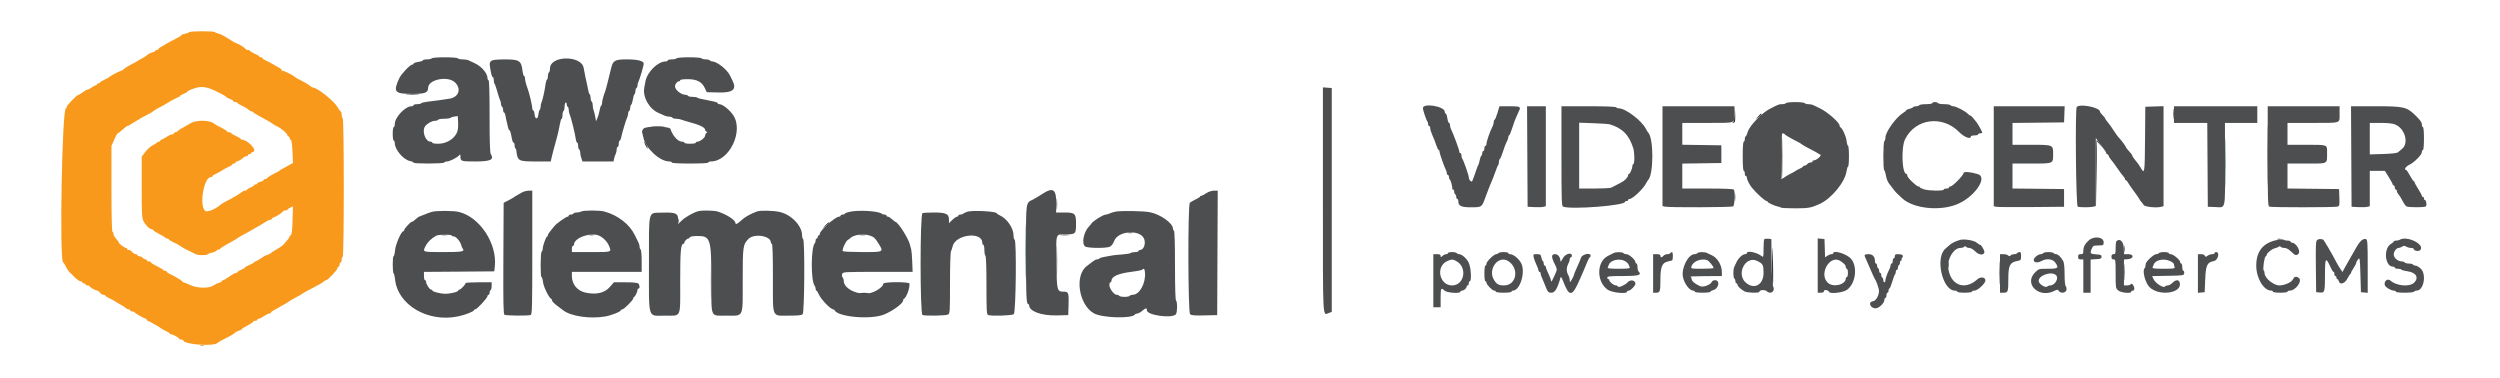 <svg id="svg" version="1.1" width="400" height="60.524" xmlns="http://www.w3.org/2000/svg" xmlns:xlink="http://www.w3.org/1999/xlink" style="display: block;"><g id="svgg"><path id="path0" d="" stroke="none" fill="#000000" fill-rule="evenodd"></path><path id="path1" d="M65.125 15.123 C 65.606 15.157,66.394 15.157,66.875 15.123 C 67.356 15.089,66.962 15.062,66.000 15.062 C 65.037 15.062,64.644 15.089,65.125 15.123 M277.533 18.194 C 277.511 19.034,277.429 19.501,277.292 19.556 C 277.128 19.622,277.130 19.643,277.297 19.654 C 277.619 19.673,277.689 19.332,277.624 18.067 L 277.565 16.917 277.533 18.194 M347.724 18.250 C 347.724 18.983,347.754 19.263,347.789 18.871 C 347.824 18.479,347.824 17.879,347.788 17.537 C 347.752 17.196,347.723 17.517,347.724 18.250 M362.744 24.750 C 362.744 29.058,362.765 30.845,362.791 28.720 C 362.818 26.595,362.818 23.070,362.792 20.886 C 362.765 18.703,362.744 20.442,362.744 24.750 M281.321 18.612 L 280.917 19.057 281.370 18.737 C 281.619 18.561,281.825 18.360,281.828 18.292 C 281.837 18.086,281.745 18.144,281.321 18.612 M104.381 20.290 C 104.912 20.323,105.737 20.323,106.214 20.289 C 106.692 20.256,106.258 20.229,105.250 20.229 C 104.242 20.229,103.851 20.257,104.381 20.290 M285.000 25.000 C 285.000 27.047,285.043 28.679,285.096 28.626 C 285.209 28.513,285.191 21.468,285.077 21.355 C 285.035 21.313,285.000 22.953,285.000 25.000 M335.372 27.532 L 335.412 32.750 335.458 27.667 L 335.505 22.584 335.933 23.084 L 336.361 23.583 336.006 23.047 C 335.811 22.752,335.580 22.466,335.492 22.412 C 335.392 22.350,335.348 24.255,335.372 27.532 M103.283 23.248 C 103.435 23.568,103.589 23.800,103.625 23.763 C 103.702 23.687,103.196 22.667,103.082 22.667 C 103.040 22.667,103.130 22.928,103.283 23.248 M169.058 32.667 C 169.058 33.446,169.087 33.765,169.122 33.375 C 169.157 32.985,169.157 32.348,169.122 31.958 C 169.087 31.569,169.058 31.887,169.058 32.667 M132.071 36.043 L 131.583 36.582 132.083 36.166 C 132.358 35.937,132.615 35.731,132.653 35.708 C 132.691 35.685,132.686 35.630,132.641 35.585 C 132.596 35.540,132.340 35.746,132.071 36.043 M180.458 37.284 C 180.665 37.324,181.002 37.324,181.208 37.284 C 181.415 37.245,181.246 37.212,180.833 37.212 C 180.421 37.212,180.252 37.245,180.458 37.284 M70.711 37.620 C 70.964 37.658,71.339 37.657,71.544 37.617 C 71.749 37.578,71.542 37.546,71.083 37.548 C 70.625 37.549,70.457 37.581,70.711 37.620 M94.211 37.620 C 94.464 37.658,94.839 37.657,95.044 37.617 C 95.249 37.578,95.042 37.546,94.583 37.548 C 94.125 37.549,93.957 37.581,94.211 37.620 M137.542 37.619 C 137.794 37.658,138.206 37.658,138.458 37.619 C 138.710 37.581,138.504 37.550,138.000 37.550 C 137.496 37.550,137.290 37.581,137.542 37.619 M169.708 37.621 C 170.052 37.657,170.615 37.657,170.958 37.621 C 171.302 37.585,171.021 37.556,170.333 37.556 C 169.646 37.556,169.365 37.585,169.708 37.621 M169.072 41.750 C 169.072 43.950,169.096 44.827,169.125 43.699 C 169.153 42.571,169.153 40.771,169.124 39.699 C 169.095 38.627,169.072 39.550,169.072 41.750 M364.375 38.282 C 364.535 38.323,364.798 38.323,364.958 38.282 C 365.119 38.240,364.988 38.205,364.667 38.205 C 364.346 38.205,364.215 38.240,364.375 38.282 M283.534 42.032 C 283.515 44.020,283.556 45.682,283.625 45.725 C 283.694 45.767,283.731 44.703,283.707 43.359 C 283.627 38.851,283.567 38.390,283.534 42.032 M339.883 39.833 C 339.883 40.337,339.915 40.544,339.953 40.292 C 339.991 40.040,339.991 39.627,339.953 39.375 C 339.915 39.123,339.883 39.329,339.883 39.833 M113.740 45.000 C 113.740 47.612,113.763 48.681,113.791 47.375 C 113.819 46.069,113.819 43.931,113.791 42.625 C 113.763 41.319,113.740 42.387,113.740 45.000 M319.903 43.667 C 319.903 45.362,319.927 46.056,319.958 45.208 C 319.988 44.360,319.988 42.973,319.958 42.125 C 319.927 41.277,319.903 41.971,319.903 43.667 M339.898 43.583 C 339.898 44.775,339.925 45.241,339.957 44.618 C 339.989 43.996,339.989 43.021,339.957 42.451 C 339.924 41.882,339.898 42.392,339.898 43.583 M311.714 42.417 C 311.716 42.875,311.748 43.043,311.786 42.789 C 311.825 42.536,311.824 42.161,311.784 41.956 C 311.744 41.751,311.713 41.958,311.714 42.417 M137.387 46.942 C 137.434 46.989,137.822 47.028,138.250 47.028 C 138.678 47.028,139.066 46.989,139.113 46.942 C 139.160 46.896,138.772 46.857,138.250 46.857 C 137.728 46.857,137.340 46.896,137.387 46.942 " stroke="none" fill="#242424" fill-rule="evenodd"></path><path id="path2" d="" stroke="none" fill="#003333" fill-rule="evenodd"></path><path id="path3" d="M356.076 26.083 C 356.076 29.658,356.098 31.097,356.125 29.281 C 356.152 27.464,356.152 24.539,356.125 22.781 C 356.098 21.022,356.076 22.508,356.076 26.083 M277.552 31.583 C 277.553 32.133,277.584 32.338,277.621 32.039 C 277.658 31.739,277.657 31.289,277.619 31.039 C 277.581 30.788,277.551 31.033,277.552 31.583 M164.076 40.167 C 164.076 44.063,164.098 45.656,164.125 43.708 C 164.151 41.760,164.151 38.573,164.125 36.625 C 164.098 34.677,164.076 36.271,164.076 40.167 M108.539 35.333 C 108.539 35.654,108.573 35.785,108.615 35.625 C 108.657 35.465,108.657 35.202,108.615 35.042 C 108.573 34.881,108.539 35.012,108.539 35.333 " stroke="none" fill="#174646" fill-rule="evenodd"></path><path id="path4" d="M69.083 9.333 C 69.027 9.425,68.685 9.500,68.323 9.500 C 67.962 9.500,67.667 9.566,67.667 9.648 C 67.667 9.729,67.329 9.846,66.917 9.908 C 66.504 9.970,66.167 10.091,66.167 10.177 C 66.167 10.263,66.073 10.333,65.958 10.334 C 65.629 10.334,64.198 11.834,63.892 12.500 C 62.861 14.742,63.102 15.025,66.042 15.025 C 68.015 15.025,68.489 14.832,68.506 14.023 C 68.532 12.703,71.680 12.090,72.802 13.186 C 73.834 14.196,73.430 15.498,72.000 15.775 C 71.520 15.868,69.243 16.184,68.372 16.279 C 67.889 16.332,67.453 16.441,67.404 16.521 C 67.354 16.601,67.056 16.667,66.740 16.667 C 66.425 16.667,66.167 16.742,66.167 16.833 C 66.167 16.925,66.021 17.000,65.844 17.000 C 64.837 17.000,63.167 18.773,63.167 19.840 C 63.167 20.111,63.092 20.333,63.000 20.333 C 62.906 20.333,62.833 20.806,62.833 21.417 C 62.833 22.028,62.906 22.500,63.000 22.500 C 63.092 22.500,63.167 22.683,63.167 22.906 C 63.167 23.936,64.559 25.569,65.604 25.765 C 65.913 25.823,66.167 25.937,66.167 26.019 C 66.167 26.226,70.955 26.208,71.083 26.000 C 71.140 25.908,71.335 25.833,71.516 25.833 C 71.909 25.833,73.022 25.288,73.399 24.910 C 73.645 24.665,73.667 24.670,73.667 24.974 C 73.667 25.811,73.728 25.833,76.073 25.833 C 78.501 25.833,79.091 25.552,78.534 24.659 C 78.388 24.425,78.333 22.776,78.333 18.586 C 78.333 14.862,78.275 12.833,78.167 12.833 C 78.075 12.833,78.000 12.682,78.000 12.498 C 78.000 11.748,77.045 10.618,76.011 10.143 C 75.592 9.951,75.120 9.728,74.961 9.647 C 74.801 9.566,74.375 9.500,74.012 9.500 C 73.650 9.500,73.307 9.425,73.250 9.333 C 73.191 9.237,72.307 9.167,71.167 9.167 C 70.026 9.167,69.143 9.237,69.083 9.333 M108.250 9.333 C 108.193 9.425,107.851 9.500,107.490 9.500 C 107.129 9.500,106.833 9.575,106.833 9.667 C 106.833 9.758,106.676 9.833,106.484 9.833 C 105.256 9.833,103.552 11.518,103.277 13.004 C 103.235 13.231,103.148 13.692,103.084 14.028 C 102.798 15.532,103.899 17.468,105.391 18.082 C 105.772 18.239,106.214 18.435,106.373 18.517 C 106.532 18.599,106.846 18.667,107.071 18.667 C 107.296 18.667,107.527 18.742,107.583 18.833 C 107.640 18.925,107.903 19.000,108.169 19.000 C 108.434 19.000,108.823 19.067,109.034 19.149 C 109.244 19.231,109.754 19.389,110.167 19.500 C 112.020 19.997,112.833 20.396,112.833 20.808 C 112.833 20.898,112.927 21.016,113.042 21.069 C 113.208 21.147,113.208 21.186,113.042 21.264 C 112.927 21.317,112.833 21.500,112.833 21.669 C 112.833 22.009,112.019 22.667,111.599 22.667 C 111.453 22.667,111.333 22.742,111.333 22.833 C 111.333 22.925,110.921 23.000,110.417 23.000 C 109.912 23.000,109.500 22.925,109.500 22.833 C 109.500 22.742,109.326 22.667,109.113 22.667 C 108.474 22.667,107.619 21.723,107.274 20.635 C 107.126 20.168,103.387 20.122,102.958 20.582 C 102.762 20.794,102.688 21.037,102.755 21.249 C 102.813 21.433,102.897 21.771,102.942 22.000 C 103.276 23.696,105.547 25.818,107.042 25.830 C 107.294 25.832,107.500 25.908,107.500 26.000 C 107.500 26.105,108.583 26.167,110.417 26.167 C 112.250 26.167,113.333 26.105,113.333 26.000 C 113.333 25.908,113.515 25.833,113.736 25.833 C 116.691 25.833,119.031 20.978,117.308 18.422 C 116.728 17.562,115.630 16.682,115.125 16.672 C 114.965 16.669,114.833 16.600,114.833 16.519 C 114.833 16.438,114.627 16.330,114.375 16.280 C 114.123 16.229,113.542 16.106,113.083 16.006 C 112.625 15.905,112.121 15.802,111.963 15.777 C 111.805 15.752,111.623 15.679,111.560 15.615 C 111.496 15.552,111.161 15.500,110.815 15.500 C 110.469 15.500,110.140 15.425,110.083 15.333 C 110.027 15.242,109.834 15.167,109.655 15.167 C 108.987 15.167,108.000 14.364,108.000 13.821 C 108.000 13.452,108.361 13.000,108.655 13.000 C 108.753 13.000,108.833 12.925,108.833 12.833 C 108.833 12.738,109.328 12.667,109.984 12.667 C 111.471 12.667,112.282 13.073,112.750 14.052 L 113.083 14.750 114.976 14.797 C 117.281 14.855,117.914 14.304,117.186 12.873 C 117.105 12.714,116.941 12.375,116.822 12.120 C 116.359 11.132,114.725 9.833,113.943 9.833 C 113.802 9.833,113.640 9.758,113.583 9.667 C 113.527 9.575,113.227 9.500,112.917 9.500 C 112.607 9.500,112.307 9.425,112.250 9.333 C 112.191 9.238,111.335 9.167,110.250 9.167 C 109.165 9.167,108.309 9.238,108.250 9.333 M78.607 9.745 C 78.365 9.929,78.317 10.120,78.389 10.615 C 78.562 11.805,78.704 12.333,78.852 12.333 C 78.934 12.333,79.000 12.543,79.000 12.800 C 79.000 13.057,79.062 13.338,79.138 13.425 C 79.215 13.512,79.409 14.071,79.571 14.667 C 79.732 15.262,79.933 15.880,80.016 16.039 C 80.099 16.199,80.167 16.475,80.167 16.655 C 80.167 16.834,80.242 17.027,80.333 17.083 C 80.425 17.140,80.500 17.369,80.500 17.593 C 80.500 17.817,80.567 18.000,80.648 18.000 C 80.730 18.000,80.834 18.244,80.880 18.542 C 80.925 18.840,81.016 19.271,81.082 19.500 C 81.147 19.729,81.239 20.123,81.286 20.375 C 81.333 20.627,81.429 20.833,81.500 20.833 C 81.571 20.833,81.675 21.058,81.731 21.333 C 81.787 21.608,81.879 22.058,81.936 22.333 C 81.992 22.608,82.104 22.833,82.186 22.833 C 82.267 22.833,82.333 23.008,82.333 23.222 C 82.333 23.436,82.390 23.667,82.458 23.736 C 82.527 23.805,82.589 23.911,82.596 23.972 C 82.807 25.786,82.886 25.833,85.719 25.833 L 88.129 25.833 88.217 25.375 C 88.266 25.123,88.392 24.617,88.497 24.250 C 88.603 23.883,88.754 23.321,88.833 23.000 C 88.913 22.679,89.065 22.117,89.171 21.750 C 89.277 21.383,89.445 20.615,89.543 20.042 C 89.641 19.469,89.784 19.000,89.861 19.000 C 89.937 19.000,90.000 18.742,90.000 18.427 C 90.000 18.111,90.075 17.807,90.167 17.750 C 90.258 17.693,90.333 17.393,90.333 17.083 C 90.333 16.773,90.408 16.473,90.500 16.417 C 90.592 16.360,90.667 16.464,90.667 16.647 C 90.667 16.830,90.742 17.027,90.833 17.083 C 90.925 17.140,91.000 17.370,91.000 17.595 C 91.000 17.820,91.066 18.135,91.148 18.294 C 91.337 18.664,92.014 21.390,92.120 22.208 C 92.165 22.552,92.269 22.833,92.351 22.833 C 92.433 22.833,92.500 23.054,92.500 23.323 C 92.500 23.593,92.575 23.860,92.667 23.917 C 92.758 23.973,92.833 24.192,92.833 24.402 C 92.833 24.612,92.916 25.020,93.016 25.308 L 93.199 25.833 95.680 25.833 L 98.160 25.833 98.257 25.375 C 98.310 25.123,98.424 24.786,98.510 24.627 C 98.596 24.468,98.667 24.149,98.667 23.919 C 98.667 23.689,98.742 23.500,98.833 23.500 C 98.925 23.500,99.000 23.275,99.000 23.000 C 99.000 22.725,99.066 22.500,99.148 22.500 C 99.229 22.500,99.332 22.294,99.378 22.042 C 99.494 21.394,100.168 19.140,100.349 18.794 C 100.432 18.635,100.500 18.358,100.500 18.179 C 100.500 18.000,100.575 17.807,100.667 17.750 C 100.758 17.693,100.833 17.468,100.833 17.250 C 100.833 17.032,100.904 16.809,100.990 16.756 C 101.077 16.703,101.198 16.322,101.260 15.911 C 101.321 15.499,101.438 15.122,101.519 15.071 C 101.600 15.021,101.667 14.802,101.667 14.583 C 101.667 14.365,101.742 14.140,101.833 14.083 C 101.925 14.027,102.000 13.834,102.000 13.655 C 102.000 13.475,102.073 13.199,102.162 13.039 C 102.343 12.716,103.000 10.485,103.000 10.195 C 103.000 9.752,102.018 9.500,100.298 9.500 C 98.418 9.500,98.094 9.671,97.806 10.813 C 97.746 11.053,97.531 11.925,97.330 12.750 C 97.129 13.575,96.908 14.400,96.839 14.583 C 96.532 15.396,96.333 16.134,96.333 16.460 C 96.333 16.655,96.268 16.854,96.189 16.903 C 96.109 16.952,95.997 17.284,95.940 17.640 C 95.883 17.996,95.730 18.540,95.600 18.850 L 95.363 19.413 95.254 18.748 C 95.194 18.382,95.075 17.911,94.989 17.700 C 94.904 17.490,94.833 17.101,94.833 16.835 C 94.833 16.570,94.758 16.307,94.667 16.250 C 94.575 16.193,94.500 15.931,94.500 15.667 C 94.500 15.402,94.433 15.145,94.352 15.095 C 94.270 15.044,94.166 14.759,94.120 14.460 C 94.075 14.161,93.988 13.729,93.928 13.500 C 93.799 13.012,93.519 11.647,93.389 10.880 C 93.037 8.802,88.001 8.866,88.000 10.948 C 88.000 11.241,87.925 11.527,87.833 11.583 C 87.742 11.640,87.667 11.902,87.667 12.167 C 87.667 12.431,87.600 12.688,87.518 12.739 C 87.436 12.790,87.333 13.113,87.289 13.457 C 87.161 14.457,86.809 16.058,86.648 16.373 C 86.567 16.532,86.500 16.836,86.500 17.048 C 86.500 17.260,86.430 17.505,86.345 17.592 C 86.260 17.679,86.166 18.012,86.137 18.333 C 86.061 19.158,85.601 19.127,85.532 18.292 C 85.503 17.948,85.409 17.667,85.323 17.667 C 85.237 17.667,85.167 17.510,85.167 17.319 C 85.167 16.965,84.721 15.023,84.501 14.417 C 84.177 13.525,84.000 12.860,84.000 12.530 C 84.000 12.330,83.934 12.167,83.853 12.167 C 83.771 12.167,83.652 11.744,83.588 11.228 C 83.398 9.708,83.055 9.499,80.767 9.505 C 79.440 9.509,78.829 9.577,78.607 9.745 M211.667 31.996 C 211.667 51.821,211.592 50.433,212.645 50.063 L 213.083 49.909 213.083 31.996 L 213.083 14.083 212.375 14.032 L 211.667 13.981 211.667 31.996 M285.750 16.500 C 285.693 16.592,285.425 16.667,285.155 16.667 C 284.635 16.667,284.611 16.676,283.167 17.416 C 281.890 18.071,279.937 20.108,279.647 21.088 C 279.526 21.498,279.369 21.833,279.297 21.833 C 279.225 21.833,279.167 22.021,279.167 22.250 C 279.167 22.479,279.092 22.667,279.000 22.667 C 278.897 22.667,278.833 23.556,278.833 25.000 C 278.833 26.444,278.897 27.333,279.000 27.333 C 279.092 27.333,279.167 27.521,279.167 27.750 C 279.167 27.979,279.242 28.167,279.333 28.167 C 279.425 28.167,279.500 28.283,279.500 28.425 C 279.500 28.733,279.905 29.546,280.300 30.029 C 281.036 30.931,282.406 32.167,282.669 32.167 C 282.759 32.167,282.833 32.224,282.833 32.294 C 282.833 32.440,284.018 32.979,284.501 33.053 C 284.679 33.080,284.877 33.154,284.940 33.218 C 285.004 33.281,286.037 33.332,287.236 33.331 C 289.387 33.328,289.759 33.261,291.167 32.622 C 293.036 31.774,295.209 29.123,295.444 27.403 C 295.500 26.998,295.610 26.667,295.689 26.667 C 295.769 26.667,295.833 25.917,295.833 25.000 C 295.833 24.083,295.769 23.333,295.690 23.333 C 295.611 23.333,295.504 22.971,295.451 22.529 C 295.363 21.789,294.773 20.493,294.464 20.361 C 294.392 20.331,294.333 20.210,294.333 20.094 C 294.333 19.599,292.339 17.859,291.140 17.306 C 290.742 17.123,290.286 16.904,290.127 16.820 C 289.968 16.736,289.616 16.667,289.345 16.667 C 289.075 16.667,288.807 16.592,288.750 16.500 C 288.693 16.408,288.018 16.333,287.250 16.333 C 286.482 16.333,285.807 16.408,285.750 16.500 M309.167 16.500 C 309.167 16.592,308.726 16.667,308.177 16.667 C 307.632 16.667,307.140 16.742,307.083 16.833 C 307.027 16.925,306.802 17.000,306.583 17.000 C 306.365 17.000,306.144 17.069,306.091 17.154 C 306.039 17.238,305.772 17.357,305.498 17.417 C 305.224 17.477,305.000 17.579,305.000 17.644 C 305.000 17.709,304.794 17.885,304.542 18.035 C 303.383 18.727,301.667 21.107,301.667 22.020 C 301.667 22.273,301.592 22.527,301.500 22.583 C 301.294 22.711,301.273 27.110,301.478 27.236 C 301.558 27.286,301.672 27.631,301.731 28.004 C 301.836 28.659,302.071 29.202,302.417 29.591 C 302.508 29.694,302.733 29.988,302.917 30.244 C 303.231 30.684,303.496 30.958,304.377 31.754 C 306.150 33.357,310.251 33.812,313.050 32.717 C 315.852 31.620,318.129 28.382,316.464 27.862 C 315.263 27.487,314.167 27.412,314.167 27.705 C 314.167 28.034,312.406 29.833,312.083 29.833 C 311.946 29.833,311.833 29.908,311.833 30.000 C 311.833 30.092,311.646 30.167,311.417 30.167 C 311.188 30.167,311.000 30.242,311.000 30.333 C 311.000 30.572,308.628 30.542,307.831 30.293 C 307.465 30.179,307.167 30.029,307.167 29.959 C 307.167 29.890,307.069 29.833,306.949 29.833 C 306.625 29.833,305.167 28.419,305.167 28.105 C 305.167 27.956,305.110 27.833,305.041 27.833 C 304.307 27.833,304.148 23.590,304.832 22.238 C 306.491 18.956,310.776 18.399,313.451 21.118 C 314.279 21.960,315.333 22.360,315.333 21.833 C 315.333 21.742,315.596 21.667,315.917 21.667 C 316.237 21.667,316.500 21.592,316.500 21.500 C 316.500 21.408,316.650 21.333,316.833 21.333 C 317.017 21.333,317.167 21.287,317.167 21.231 C 317.167 21.086,316.450 19.786,316.250 19.569 C 316.158 19.470,315.934 19.188,315.752 18.944 C 315.570 18.700,315.354 18.500,315.272 18.500 C 315.190 18.500,315.001 18.368,314.853 18.206 C 314.477 17.797,312.942 17.000,312.529 17.000 C 312.341 17.000,312.140 16.925,312.083 16.833 C 312.027 16.742,311.577 16.667,311.083 16.667 C 310.590 16.667,310.140 16.592,310.083 16.500 C 310.027 16.408,309.797 16.333,309.573 16.333 C 309.350 16.333,309.167 16.408,309.167 16.500 M227.667 17.298 C 227.667 17.634,228.219 19.275,228.389 19.445 C 228.450 19.506,228.500 19.693,228.500 19.861 C 228.500 20.029,228.575 20.167,228.667 20.167 C 228.758 20.167,228.833 20.314,228.833 20.494 C 228.833 20.675,228.956 21.106,229.106 21.453 C 229.483 22.322,229.611 22.652,229.856 23.375 C 229.972 23.719,230.127 24.000,230.200 24.000 C 230.273 24.000,230.333 24.129,230.333 24.288 C 230.333 24.568,231.051 26.628,231.350 27.206 C 231.433 27.365,231.500 27.609,231.500 27.748 C 231.500 27.886,231.575 28.000,231.667 28.000 C 231.758 28.000,231.833 28.146,231.833 28.323 C 231.833 28.501,231.900 28.688,231.981 28.738 C 232.125 28.827,232.418 29.958,232.361 30.208 C 232.346 30.277,232.408 30.333,232.500 30.333 C 232.592 30.333,232.667 30.479,232.667 30.657 C 232.667 30.835,232.742 31.027,232.833 31.083 C 232.925 31.140,233.000 31.332,233.000 31.510 C 233.000 31.688,233.075 31.833,233.167 31.833 C 233.258 31.833,233.333 32.009,233.333 32.224 C 233.333 32.938,233.808 33.167,235.291 33.167 C 237.069 33.167,237.079 33.161,237.588 31.777 C 237.829 31.121,238.096 30.415,238.180 30.208 C 238.264 30.002,238.401 29.665,238.483 29.458 C 238.565 29.252,238.744 28.821,238.880 28.500 C 239.017 28.179,239.227 27.617,239.348 27.250 C 239.469 26.883,239.628 26.512,239.701 26.425 C 239.774 26.338,239.833 26.099,239.833 25.893 C 239.833 25.688,239.899 25.479,239.980 25.429 C 240.061 25.379,240.251 24.944,240.403 24.461 C 240.676 23.594,240.899 23.025,241.186 22.461 C 241.267 22.301,241.333 22.058,241.333 21.919 C 241.333 21.780,241.390 21.667,241.458 21.667 C 241.527 21.667,241.730 21.198,241.909 20.625 C 242.088 20.052,242.285 19.471,242.348 19.333 C 242.410 19.196,242.554 18.858,242.667 18.583 C 242.780 18.308,242.938 17.953,243.019 17.794 C 243.387 17.071,243.254 17.000,241.542 17.000 L 239.917 17.000 239.590 18.083 C 239.410 18.679,239.204 19.167,239.131 19.167 C 239.059 19.167,239.000 19.318,239.000 19.502 C 239.000 19.687,238.934 19.968,238.853 20.127 C 238.380 21.057,237.839 22.606,237.836 23.042 C 237.834 23.202,237.758 23.333,237.667 23.333 C 237.575 23.333,237.500 23.521,237.500 23.750 C 237.500 23.979,237.425 24.167,237.333 24.167 C 237.242 24.167,237.167 24.312,237.167 24.490 C 237.167 24.668,237.100 24.855,237.019 24.905 C 236.938 24.955,236.818 25.278,236.754 25.623 C 236.690 25.968,236.584 26.325,236.520 26.417 C 236.456 26.508,236.307 26.883,236.190 27.250 C 236.074 27.617,235.915 28.067,235.837 28.250 C 235.760 28.433,235.651 28.726,235.594 28.901 C 235.477 29.260,235.017 28.838,235.005 28.361 C 234.997 28.031,234.153 25.608,233.981 25.425 C 233.900 25.338,233.833 25.094,233.833 24.883 C 233.833 24.673,233.758 24.500,233.667 24.500 C 233.575 24.500,233.500 24.408,233.500 24.295 C 233.500 24.007,232.534 21.387,232.147 20.627 C 232.066 20.468,232.000 20.187,232.000 20.002 C 232.000 19.818,231.930 19.667,231.844 19.667 C 231.757 19.667,231.636 19.329,231.575 18.917 C 231.513 18.504,231.396 18.167,231.314 18.167 C 231.233 18.167,231.164 18.035,231.161 17.875 C 231.146 17.005,227.667 16.431,227.667 17.298 M244.373 25.042 L 244.417 33.083 245.474 33.139 C 246.055 33.170,246.712 33.150,246.932 33.094 L 247.333 32.994 247.333 24.997 L 247.333 17.000 245.832 17.000 L 244.330 17.000 244.373 25.042 M249.833 24.982 C 249.833 32.107,249.862 32.975,250.097 33.066 C 251.381 33.558,260.000 32.889,260.000 32.297 C 260.000 32.225,260.112 32.167,260.250 32.167 C 260.387 32.167,260.500 32.092,260.500 32.000 C 260.500 31.908,260.612 31.833,260.749 31.833 C 261.206 31.833,262.902 30.235,263.335 29.397 C 263.471 29.133,263.625 28.879,263.677 28.833 C 264.608 28.008,264.608 21.992,263.677 21.167 C 263.625 21.121,263.472 20.870,263.338 20.608 C 262.647 19.270,260.088 17.333,259.011 17.333 C 258.832 17.333,258.640 17.258,258.583 17.167 C 258.519 17.062,256.859 17.000,254.157 17.000 L 249.833 17.000 249.833 24.982 M266.000 24.981 L 266.000 32.961 266.375 33.062 C 266.958 33.218,277.055 33.179,277.307 33.020 C 277.544 32.869,277.641 30.697,277.426 30.349 C 277.350 30.225,276.012 30.167,273.240 30.167 L 269.167 30.167 269.167 28.170 L 269.167 26.174 272.292 26.129 L 275.417 26.083 275.417 24.667 L 275.417 23.250 272.292 23.205 L 269.167 23.159 269.167 21.413 L 269.167 19.667 273.070 19.667 C 277.839 19.667,277.500 19.776,277.500 18.232 L 277.500 17.000 271.750 17.000 L 266.000 17.000 266.000 24.981 M319.000 24.997 L 319.000 32.994 319.375 33.085 C 319.581 33.135,322.112 33.156,325.000 33.130 L 330.250 33.083 330.250 31.667 L 330.250 30.250 326.125 30.205 L 322.000 30.161 322.000 28.164 L 322.000 26.167 325.050 26.167 C 328.601 26.167,328.500 26.211,328.500 24.639 C 328.500 23.155,328.528 23.167,324.928 23.167 L 322.000 23.167 322.000 21.420 L 322.000 19.672 326.125 19.628 L 330.250 19.583 330.299 18.292 L 330.347 17.000 324.674 17.000 L 319.000 17.000 319.000 24.997 M332.278 17.111 C 332.006 17.382,332.155 32.960,332.430 33.066 C 332.769 33.195,334.469 33.193,334.958 33.062 L 335.333 32.961 335.333 27.523 L 335.333 22.084 335.921 22.917 C 336.244 23.375,336.619 23.882,336.754 24.044 C 336.889 24.205,337.000 24.411,337.000 24.502 C 337.000 24.593,337.070 24.667,337.155 24.667 C 337.241 24.667,337.354 24.803,337.407 24.971 C 337.460 25.138,337.638 25.419,337.802 25.596 C 337.966 25.772,338.412 26.377,338.794 26.941 C 339.176 27.504,339.603 28.080,339.744 28.220 C 339.885 28.361,340.000 28.557,340.000 28.655 C 340.000 28.753,340.063 28.833,340.140 28.833 C 340.217 28.833,340.367 29.002,340.473 29.208 C 340.580 29.415,341.005 30.033,341.419 30.583 C 341.834 31.133,342.223 31.696,342.285 31.833 C 342.347 31.971,342.494 32.181,342.612 32.300 C 342.730 32.419,342.895 32.640,342.980 32.791 C 343.148 33.092,344.968 33.294,345.746 33.099 L 346.167 32.994 346.167 24.990 L 346.167 16.987 344.708 17.035 L 343.250 17.083 343.206 22.292 C 343.161 27.647,343.130 27.881,342.586 26.958 C 342.410 26.660,342.208 26.342,342.136 26.250 C 342.064 26.158,341.816 25.848,341.586 25.559 C 341.355 25.271,341.166 24.971,341.166 24.893 C 341.165 24.814,340.940 24.510,340.666 24.217 C 340.391 23.924,340.167 23.638,340.167 23.581 C 340.167 23.451,339.339 22.333,338.996 22.000 C 338.855 21.863,338.496 21.366,338.200 20.898 C 337.903 20.429,337.475 19.829,337.247 19.564 C 337.020 19.300,336.834 19.030,336.834 18.966 C 336.833 18.901,336.646 18.661,336.417 18.432 C 336.188 18.203,336.000 17.950,336.000 17.870 C 336.000 17.197,332.837 16.552,332.278 17.111 M347.833 18.333 L 347.833 19.667 350.498 19.667 L 353.163 19.667 353.206 26.375 L 353.250 33.083 354.417 33.126 C 356.157 33.190,356.016 33.798,356.004 26.277 L 355.993 19.667 358.580 19.667 L 361.167 19.667 361.167 18.333 L 361.167 17.000 354.500 17.000 L 347.833 17.000 347.833 18.333 M362.833 24.982 C 362.833 32.107,362.862 32.975,363.097 33.066 C 363.442 33.198,373.469 33.193,373.965 33.060 C 374.328 32.963,374.344 32.893,374.298 31.604 L 374.250 30.250 370.125 30.205 L 366.000 30.161 366.000 28.164 L 366.000 26.167 369.064 26.167 C 372.586 26.167,372.327 26.307,372.331 24.393 C 372.334 23.108,372.497 23.167,368.903 23.167 L 366.000 23.167 366.000 21.417 L 366.000 19.667 369.903 19.667 C 374.672 19.667,374.333 19.776,374.333 18.232 L 374.333 17.000 368.583 17.000 L 362.833 17.000 362.833 24.982 M376.207 25.042 L 376.250 33.083 377.307 33.139 C 377.889 33.170,378.545 33.150,378.766 33.094 L 379.167 32.994 379.167 30.163 L 379.167 27.333 380.375 27.335 L 381.583 27.337 382.208 28.347 C 382.552 28.902,382.833 29.426,382.833 29.512 C 382.833 29.597,382.908 29.667,383.000 29.667 C 383.092 29.667,383.167 29.817,383.167 30.000 C 383.167 30.183,383.242 30.333,383.333 30.333 C 383.425 30.333,383.500 30.440,383.500 30.571 C 383.500 30.702,383.594 30.912,383.708 31.036 C 383.919 31.265,384.217 31.748,384.602 32.483 C 384.717 32.703,384.910 32.946,385.031 33.023 C 385.302 33.194,387.844 33.208,388.110 33.039 C 388.326 32.901,388.214 32.000,387.981 32.000 C 387.900 32.000,387.833 31.887,387.833 31.750 C 387.833 31.613,387.758 31.500,387.667 31.500 C 387.575 31.500,387.500 31.421,387.500 31.325 C 387.500 31.229,387.238 30.740,386.917 30.239 C 386.596 29.737,386.333 29.253,386.333 29.163 C 386.333 29.074,386.277 29.000,386.208 28.999 C 386.140 28.999,385.861 28.587,385.589 28.083 C 385.317 27.579,385.036 27.167,384.964 27.167 C 384.585 27.167,384.917 26.643,385.458 26.386 C 386.272 26.001,387.500 24.769,387.500 24.338 C 387.500 24.152,387.575 24.000,387.667 24.000 C 387.768 24.000,387.833 23.278,387.833 22.167 C 387.833 21.056,387.768 20.333,387.667 20.333 C 387.575 20.333,387.500 20.139,387.500 19.902 C 387.500 19.597,387.218 19.196,386.535 18.527 C 385.068 17.092,384.675 17.000,380.018 17.000 L 376.163 17.000 376.207 25.042 M73.099 21.240 C 72.598 22.297,71.391 23.000,70.078 23.000 C 69.577 23.000,69.167 22.925,69.167 22.833 C 69.167 22.742,69.040 22.667,68.886 22.667 C 68.040 22.667,67.450 20.906,68.047 20.164 C 68.389 19.740,69.133 19.333,69.568 19.333 C 69.795 19.333,70.027 19.258,70.083 19.167 C 70.140 19.075,70.579 19.000,71.060 19.000 C 71.540 19.000,72.005 18.931,72.092 18.846 C 72.179 18.762,72.475 18.668,72.750 18.638 L 73.250 18.583 73.300 19.648 C 73.332 20.343,73.263 20.895,73.099 21.240 M257.500 19.876 C 259.560 20.484,260.631 21.552,261.310 23.678 C 261.544 24.413,261.560 26.110,261.333 26.250 C 261.242 26.307,261.167 26.484,261.167 26.643 C 261.167 27.008,260.792 27.830,260.625 27.832 C 260.556 27.833,260.498 27.927,260.494 28.042 C 260.486 28.361,259.973 28.906,259.417 29.186 C 259.142 29.325,258.729 29.539,258.500 29.662 C 258.271 29.785,257.953 29.949,257.794 30.026 C 257.635 30.103,256.416 30.167,255.086 30.167 L 252.667 30.167 252.667 24.898 L 252.667 19.629 254.958 19.715 C 256.219 19.763,257.362 19.835,257.500 19.876 M383.247 19.926 C 384.799 20.575,385.447 22.896,384.333 23.816 C 384.104 24.006,383.808 24.253,383.676 24.367 C 383.522 24.499,382.667 24.597,381.301 24.640 L 379.167 24.706 379.167 22.186 L 379.167 19.667 380.896 19.667 C 382.085 19.667,382.820 19.748,383.247 19.926 M285.528 21.458 C 285.583 21.582,286.368 22.045,287.500 22.620 C 287.821 22.783,288.121 22.954,288.167 23.000 C 288.313 23.146,289.226 23.668,290.000 24.048 C 290.412 24.251,290.787 24.460,290.833 24.512 C 290.879 24.565,291.061 24.661,291.238 24.727 C 291.565 24.848,290.640 25.667,290.176 25.667 C 290.079 25.667,290.000 25.742,290.000 25.833 C 290.000 25.925,289.859 26.000,289.687 26.000 C 289.515 26.000,289.281 26.113,289.167 26.250 C 289.053 26.387,288.856 26.500,288.730 26.500 C 288.603 26.500,288.500 26.557,288.500 26.626 C 288.500 26.695,288.256 26.858,287.958 26.988 C 287.660 27.117,287.379 27.267,287.333 27.320 C 287.287 27.373,286.950 27.566,286.583 27.748 C 286.217 27.931,285.879 28.118,285.833 28.165 C 285.787 28.212,285.581 28.344,285.375 28.460 L 285.000 28.669 285.000 25.001 C 285.000 21.948,285.040 21.333,285.236 21.333 C 285.366 21.333,285.497 21.390,285.528 21.458 M83.417 30.844 C 83.142 31.019,82.804 31.215,82.667 31.278 C 82.529 31.341,82.379 31.435,82.333 31.488 C 82.287 31.540,81.875 31.780,81.417 32.020 L 80.583 32.457 80.540 41.343 C 80.506 48.341,80.542 50.257,80.707 50.362 C 80.951 50.517,84.513 50.548,84.903 50.399 C 85.139 50.308,85.167 49.272,85.167 40.399 L 85.167 30.500 84.542 30.512 C 84.198 30.519,83.692 30.668,83.417 30.844 M166.748 31.046 C 166.291 31.347,165.631 31.741,165.281 31.921 C 164.091 32.537,164.163 32.007,164.158 40.144 C 164.153 47.301,164.211 48.667,164.519 48.667 C 164.600 48.667,164.667 48.750,164.667 48.853 C 164.667 49.806,166.645 50.528,169.083 50.464 L 170.917 50.417 170.966 48.917 C 171.033 46.861,170.970 46.667,170.235 46.667 C 169.115 46.667,169.090 46.572,169.030 42.194 C 168.962 37.152,168.855 37.500,170.470 37.500 C 172.095 37.500,172.167 37.429,172.167 35.826 C 172.167 34.148,172.013 34.000,170.268 34.000 L 168.979 34.000 168.999 32.625 C 169.033 30.261,168.505 29.891,166.748 31.046 M193.000 30.917 C 192.679 31.135,192.323 31.318,192.208 31.324 C 192.094 31.329,191.999 31.390,191.998 31.458 C 191.997 31.527,191.678 31.733,191.290 31.915 C 190.901 32.098,190.490 32.337,190.375 32.445 C 190.041 32.762,190.075 49.932,190.410 50.267 C 190.602 50.460,191.081 50.501,192.702 50.464 L 194.750 50.417 194.793 40.458 L 194.836 30.500 194.210 30.510 C 193.837 30.515,193.347 30.680,193.000 30.917 M69.083 33.899 C 68.717 34.009,68.126 34.226,67.771 34.382 C 67.416 34.539,67.092 34.667,67.051 34.667 C 67.010 34.667,66.872 34.760,66.744 34.875 C 66.206 35.358,66.006 35.500,65.867 35.500 C 65.671 35.500,64.667 36.612,64.667 36.829 C 64.667 36.923,64.606 37.000,64.532 37.000 C 64.205 37.000,63.294 39.081,63.209 40.024 C 63.160 40.561,63.056 41.000,62.977 41.000 C 62.788 41.000,62.790 43.620,62.978 43.737 C 63.058 43.786,63.160 44.201,63.204 44.659 C 63.600 48.790,68.480 51.658,73.333 50.614 C 74.495 50.364,75.833 49.836,75.833 49.627 C 75.833 49.557,75.927 49.500,76.042 49.500 C 76.305 49.500,78.000 47.663,78.000 47.378 C 78.000 47.262,78.075 47.167,78.167 47.167 C 78.258 47.167,78.333 47.021,78.333 46.843 C 78.333 46.665,78.408 46.473,78.500 46.417 C 78.592 46.360,78.667 46.056,78.667 45.740 L 78.667 45.167 76.583 45.167 C 75.438 45.167,74.500 45.223,74.500 45.292 C 74.499 45.505,73.722 46.333,73.522 46.333 C 73.418 46.333,73.333 46.396,73.333 46.474 C 73.333 46.692,72.127 47.000,71.270 47.000 C 70.448 47.000,69.167 46.671,69.167 46.459 C 69.167 46.390,69.073 46.333,68.958 46.332 C 68.726 46.331,68.167 45.438,68.167 45.070 C 68.167 44.940,68.092 44.833,68.000 44.833 C 67.908 44.833,67.833 44.534,67.833 44.169 L 67.833 43.504 73.458 43.461 L 79.083 43.417 79.168 42.667 C 79.582 38.994,76.780 34.726,73.417 33.909 C 72.545 33.698,69.779 33.691,69.083 33.899 M92.974 33.853 C 92.851 33.931,92.548 33.996,92.302 33.997 C 92.055 33.999,91.807 34.075,91.750 34.167 C 91.693 34.258,91.501 34.333,91.323 34.333 C 91.146 34.333,91.000 34.408,91.000 34.500 C 91.000 34.592,90.915 34.667,90.812 34.667 C 90.573 34.667,88.980 35.801,88.725 36.152 C 88.620 36.298,88.339 36.642,88.100 36.917 C 87.862 37.192,87.667 37.510,87.667 37.625 C 87.667 37.740,87.609 37.833,87.539 37.833 C 87.377 37.833,86.833 39.350,86.833 39.804 C 86.833 39.993,86.758 40.193,86.667 40.250 C 86.462 40.376,86.440 44.333,86.643 44.333 C 86.722 44.333,86.830 44.697,86.883 45.141 C 86.972 45.897,87.842 47.678,88.185 47.806 C 88.266 47.836,88.333 47.964,88.333 48.090 C 88.333 48.215,88.690 48.583,89.125 48.907 C 89.560 49.230,89.992 49.555,90.083 49.628 C 91.304 50.601,94.366 51.058,96.833 50.635 C 97.818 50.466,99.333 49.861,99.333 49.637 C 99.333 49.562,99.434 49.500,99.558 49.500 C 99.843 49.500,101.333 48.000,101.333 47.714 C 101.333 47.596,101.390 47.499,101.458 47.499 C 101.608 47.497,102.000 46.690,102.000 46.383 C 102.000 46.264,102.075 46.167,102.167 46.167 C 102.399 46.167,102.376 45.609,102.133 45.367 C 102.002 45.235,101.299 45.167,100.080 45.167 L 98.226 45.167 97.588 45.901 C 96.743 46.873,95.442 47.185,93.722 46.828 C 92.371 46.547,91.500 45.494,91.500 44.141 L 91.500 43.500 97.083 43.500 L 102.667 43.500 102.667 41.760 C 102.667 40.780,102.594 39.975,102.500 39.917 C 102.408 39.860,102.333 39.667,102.333 39.488 C 102.333 39.309,102.267 39.032,102.186 38.873 C 102.105 38.714,101.823 38.141,101.561 37.600 C 100.723 35.875,98.852 34.428,96.703 33.844 C 95.905 33.627,93.320 33.633,92.974 33.853 M111.750 33.784 C 111.047 33.950,109.699 34.702,109.112 35.255 L 108.500 35.833 108.500 35.103 C 108.500 34.122,108.080 33.947,105.912 34.025 C 103.637 34.108,103.833 33.334,103.833 42.204 C 103.833 51.348,103.571 50.500,106.403 50.500 C 109.074 50.500,108.833 51.045,108.833 45.000 C 108.833 40.059,108.928 39.006,109.375 39.001 C 109.444 39.001,109.500 38.920,109.500 38.821 C 109.500 38.597,109.921 38.167,110.141 38.167 C 110.231 38.167,110.335 38.079,110.371 37.971 C 110.411 37.849,110.852 37.770,111.538 37.763 C 113.687 37.738,113.813 38.135,113.821 44.970 C 113.828 51.039,113.590 50.500,116.261 50.500 C 119.055 50.500,118.833 50.993,118.833 44.791 C 118.833 39.394,118.874 39.111,119.775 38.210 C 120.675 37.310,123.333 37.735,123.333 38.779 C 123.333 38.901,123.408 39.000,123.500 39.000 C 123.608 39.000,123.667 40.941,123.667 44.491 C 123.667 51.076,123.415 50.500,126.299 50.500 C 127.716 50.500,128.250 50.440,128.429 50.262 C 128.721 49.970,128.789 38.429,128.500 38.250 C 128.408 38.193,128.333 37.924,128.333 37.651 C 128.333 36.128,126.604 34.325,124.750 33.915 C 123.697 33.683,121.639 33.637,121.113 33.835 C 120.001 34.253,119.176 34.723,118.598 35.268 C 118.012 35.821,117.667 35.977,117.667 35.689 C 117.667 35.213,116.297 34.318,114.850 33.850 C 114.293 33.670,112.404 33.630,111.750 33.784 M135.875 33.899 C 135.485 33.990,135.167 34.125,135.167 34.199 C 135.167 34.273,135.017 34.333,134.833 34.333 C 134.650 34.333,134.500 34.408,134.500 34.500 C 134.500 34.592,134.385 34.667,134.244 34.667 C 133.652 34.667,131.167 36.884,131.167 37.413 C 131.167 37.552,131.092 37.667,131.000 37.667 C 130.908 37.667,130.833 37.779,130.833 37.917 C 130.833 38.054,130.758 38.167,130.667 38.167 C 130.575 38.167,130.500 38.304,130.500 38.472 C 130.500 38.640,130.446 38.831,130.381 38.897 C 129.733 39.545,129.714 45.031,130.357 45.742 C 130.436 45.829,130.500 46.035,130.500 46.200 C 130.500 46.365,130.557 46.500,130.627 46.500 C 130.697 46.500,130.877 46.781,131.026 47.125 C 131.369 47.912,132.902 49.500,133.321 49.500 C 133.404 49.500,133.497 49.556,133.528 49.625 C 134.020 50.733,139.402 51.191,141.500 50.304 C 142.942 49.694,144.500 48.534,144.500 48.070 C 144.500 47.955,144.556 47.836,144.625 47.806 C 145.022 47.629,145.583 46.103,145.518 45.375 C 145.491 45.062,141.333 45.077,141.333 45.390 C 141.333 45.856,140.182 46.671,139.209 46.894 C 137.351 47.320,135.000 46.226,135.000 44.936 C 135.000 44.733,134.918 44.484,134.817 44.383 C 134.716 44.283,134.684 44.043,134.745 43.850 C 134.855 43.504,134.913 43.500,140.439 43.500 L 146.022 43.500 145.957 41.875 C 145.922 40.981,145.849 40.100,145.795 39.917 C 145.742 39.733,145.641 39.360,145.571 39.087 C 145.313 38.075,143.656 35.500,143.264 35.500 C 143.220 35.500,142.982 35.313,142.734 35.083 C 142.487 34.854,142.183 34.667,142.059 34.667 C 141.935 34.667,141.833 34.592,141.833 34.500 C 141.833 34.408,141.696 34.333,141.528 34.333 C 141.360 34.333,141.169 34.280,141.103 34.214 C 140.648 33.760,137.331 33.560,135.875 33.899 M154.716 33.894 C 154.423 34.004,154.129 34.149,154.064 34.214 C 153.998 34.280,153.807 34.333,153.639 34.333 C 153.471 34.333,153.333 34.408,153.333 34.500 C 153.333 34.592,153.235 34.667,153.115 34.667 C 152.995 34.667,152.657 34.901,152.365 35.186 L 151.833 35.706 151.833 35.122 C 151.833 34.224,151.355 34.000,149.436 34.000 C 148.570 34.000,147.742 34.046,147.597 34.101 C 147.195 34.255,147.195 50.245,147.597 50.399 C 148.040 50.569,151.334 50.511,151.678 50.327 C 151.985 50.163,152.000 49.930,152.000 45.325 C 152.000 42.629,152.069 40.368,152.157 40.206 C 152.243 40.047,152.358 39.703,152.414 39.443 C 152.825 37.502,157.167 36.972,157.167 38.862 C 157.167 39.030,157.242 39.167,157.333 39.167 C 157.425 39.167,157.500 39.537,157.500 39.990 C 157.500 40.443,157.575 40.860,157.667 40.917 C 157.771 40.981,157.833 42.746,157.833 45.659 C 157.833 49.735,157.865 50.310,158.097 50.399 C 158.627 50.602,161.906 50.498,162.208 50.268 C 162.549 50.010,162.671 38.333,162.333 38.333 C 162.242 38.333,162.167 38.030,162.167 37.660 C 162.167 36.506,161.117 34.968,159.989 34.469 C 159.720 34.349,159.500 34.203,159.500 34.144 C 159.500 33.808,155.501 33.598,154.716 33.894 M178.417 33.875 C 178.050 33.962,177.620 34.100,177.461 34.183 C 177.301 34.266,177.066 34.333,176.938 34.333 C 176.513 34.333,174.886 35.346,174.621 35.775 C 174.551 35.890,174.386 36.090,174.255 36.221 C 173.383 37.093,173.015 38.971,173.625 39.435 C 173.995 39.716,176.976 39.746,177.571 39.475 C 177.834 39.356,178.097 39.008,178.272 38.549 C 178.923 36.844,182.619 36.679,183.099 38.333 C 183.326 39.118,182.952 40.000,182.391 40.000 C 182.268 40.000,182.167 40.075,182.167 40.167 C 182.167 40.258,181.919 40.333,181.617 40.333 C 181.314 40.333,180.995 40.401,180.908 40.484 C 180.821 40.566,180.188 40.670,179.500 40.714 C 178.813 40.758,178.088 40.834,177.890 40.884 C 177.692 40.934,177.185 41.027,176.763 41.090 C 176.341 41.153,175.955 41.271,175.905 41.353 C 175.855 41.434,175.687 41.500,175.532 41.500 C 175.377 41.500,175.045 41.669,174.795 41.875 C 174.544 42.081,174.150 42.385,173.919 42.550 C 171.885 44.001,172.578 48.759,175.023 50.133 C 176.358 50.883,181.163 51.013,181.597 50.311 C 181.646 50.232,181.813 50.167,181.968 50.166 C 182.123 50.166,182.468 49.979,182.734 49.750 C 183.311 49.254,183.500 49.227,183.500 49.641 C 183.500 50.434,187.439 50.994,188.133 50.300 C 188.375 50.059,188.402 48.229,188.167 48.083 C 188.061 48.018,188.000 45.974,188.000 42.500 C 188.000 39.026,187.939 36.982,187.833 36.917 C 187.742 36.860,187.667 36.702,187.667 36.566 C 187.667 35.715,185.673 34.297,184.000 33.958 C 182.938 33.743,179.211 33.688,178.417 33.875 M72.261 37.685 C 72.312 37.767,72.471 37.833,72.615 37.833 C 72.953 37.833,73.645 38.628,73.777 39.167 C 73.833 39.396,73.950 39.674,74.037 39.784 C 74.405 40.252,73.940 40.333,70.907 40.333 C 67.564 40.333,67.603 40.346,68.076 39.398 C 68.402 38.746,68.960 38.192,69.759 37.729 C 70.143 37.506,72.130 37.472,72.261 37.685 M95.762 37.670 C 96.422 37.919,97.143 38.629,97.430 39.312 C 97.874 40.367,97.968 40.333,94.583 40.333 L 91.500 40.333 91.500 39.833 C 91.500 39.558,91.575 39.333,91.667 39.333 C 91.758 39.333,91.836 39.240,91.839 39.125 C 91.867 38.074,94.372 37.145,95.762 37.670 M139.183 37.697 C 139.858 37.932,139.980 38.044,140.557 38.959 C 141.423 40.331,141.418 40.334,138.042 40.331 C 136.415 40.329,134.985 40.266,134.864 40.189 C 134.643 40.049,135.348 38.496,135.695 38.360 C 135.774 38.329,135.933 38.210,136.048 38.095 C 136.598 37.545,138.173 37.345,139.183 37.697 M334.206 38.458 C 333.575 39.031,333.333 39.501,333.333 40.156 C 333.333 40.590,333.271 40.667,332.917 40.667 C 332.583 40.667,332.500 40.750,332.500 41.083 C 332.500 41.417,332.583 41.500,332.917 41.500 L 333.333 41.500 333.333 44.167 L 333.333 46.833 333.917 46.833 L 334.500 46.833 334.500 44.175 L 334.500 41.517 335.375 41.467 C 336.122 41.424,336.250 41.368,336.250 41.083 C 336.250 40.799,336.122 40.743,335.375 40.700 C 334.433 40.645,334.345 40.523,334.693 39.758 C 334.903 39.298,334.927 39.289,335.917 39.266 C 336.541 39.251,336.583 39.218,336.583 38.758 C 336.583 37.905,335.032 37.710,334.206 38.458 M282.286 38.270 C 282.220 38.335,282.167 39.026,282.167 39.804 C 282.167 41.129,282.148 41.204,281.875 40.984 C 281.110 40.370,279.500 40.042,279.500 40.500 C 279.500 40.592,279.369 40.667,279.208 40.667 C 278.819 40.667,278.135 41.299,277.854 41.917 C 277.730 42.192,277.562 42.547,277.481 42.706 C 277.280 43.100,277.294 44.456,277.500 44.583 C 277.592 44.640,277.667 44.832,277.667 45.010 C 277.667 45.188,277.742 45.333,277.833 45.333 C 277.925 45.333,278.000 45.433,278.000 45.554 C 278.000 45.792,278.520 46.288,279.123 46.625 C 279.547 46.862,281.500 46.911,281.500 46.685 C 281.500 46.381,282.365 46.310,282.673 46.589 C 283.343 47.195,284.103 46.578,283.682 45.770 C 283.569 45.553,283.483 44.038,283.458 41.833 L 283.417 38.250 282.911 38.200 C 282.632 38.173,282.351 38.204,282.286 38.270 M290.833 42.489 L 290.833 46.833 291.333 46.833 C 291.676 46.833,291.833 46.751,291.833 46.572 C 291.833 46.295,292.526 46.395,292.639 46.689 C 292.784 47.066,294.855 46.839,295.512 46.375 C 297.022 45.308,297.275 42.273,295.944 41.193 C 295.085 40.496,293.333 40.031,293.333 40.500 C 293.333 40.592,293.200 40.667,293.037 40.667 C 292.874 40.667,292.577 40.781,292.377 40.922 L 292.013 41.176 291.965 39.713 L 291.917 38.250 291.375 38.198 L 290.833 38.146 290.833 42.489 M313.583 38.392 C 312.786 38.635,312.277 38.892,311.883 39.250 C 311.681 39.433,311.407 39.674,311.273 39.785 C 309.581 41.183,310.778 46.500,312.784 46.500 C 312.994 46.500,313.167 46.575,313.167 46.667 C 313.167 46.762,313.667 46.833,314.333 46.833 C 315.000 46.833,315.500 46.762,315.500 46.667 C 315.500 46.575,315.684 46.500,315.910 46.500 C 316.422 46.500,317.667 45.350,317.667 44.877 C 317.667 44.324,316.886 44.225,316.352 44.711 C 314.319 46.557,311.987 45.592,311.710 42.790 C 311.568 41.342,312.620 39.668,313.675 39.667 C 313.909 39.667,314.182 39.585,314.281 39.485 C 314.412 39.355,314.494 39.355,314.574 39.485 C 314.636 39.585,314.867 39.667,315.088 39.667 C 315.327 39.667,315.733 39.911,316.093 40.270 C 316.678 40.856,317.500 40.872,317.500 40.297 C 317.500 40.016,316.990 39.167,316.822 39.167 C 316.729 39.167,316.502 39.026,316.318 38.855 C 315.897 38.462,314.261 38.185,313.583 38.392 M364.325 38.402 C 362.100 38.838,361.000 40.196,361.000 42.506 C 361.000 44.515,362.193 46.500,363.402 46.500 C 363.547 46.500,363.667 46.575,363.667 46.667 C 363.667 46.762,364.167 46.833,364.833 46.833 C 365.500 46.833,366.000 46.762,366.000 46.667 C 366.000 46.575,366.169 46.499,366.375 46.497 C 367.309 46.491,368.424 44.945,367.822 44.491 C 367.367 44.148,367.122 44.211,366.837 44.744 C 366.596 45.193,365.497 45.667,364.697 45.667 C 363.778 45.667,362.333 44.483,362.333 43.730 C 362.333 43.523,362.270 43.314,362.193 43.266 C 362.008 43.152,362.292 41.099,362.503 41.028 C 362.593 40.997,362.667 40.893,362.667 40.797 C 362.667 40.512,363.478 39.845,363.965 39.728 C 364.214 39.669,364.504 39.552,364.610 39.469 C 364.729 39.376,364.845 39.384,364.912 39.492 C 364.971 39.588,365.234 39.667,365.496 39.667 C 365.814 39.667,366.170 39.860,366.572 40.250 C 367.236 40.895,367.411 40.946,367.762 40.595 C 368.161 40.196,367.365 38.833,366.733 38.833 C 366.605 38.833,366.500 38.758,366.500 38.667 C 366.500 38.575,366.290 38.500,366.033 38.500 C 365.777 38.500,365.495 38.437,365.408 38.361 C 365.321 38.284,364.834 38.303,364.325 38.402 M370.757 38.391 C 370.528 38.559,370.500 39.107,370.539 42.667 L 370.583 46.750 371.187 46.800 C 371.963 46.865,371.995 46.748,371.998 43.760 C 372.000 41.204,372.133 41.061,372.902 42.792 C 373.076 43.181,373.281 43.500,373.359 43.500 C 373.436 43.500,373.500 43.650,373.500 43.833 C 373.500 44.017,373.575 44.167,373.667 44.167 C 373.758 44.167,373.833 44.279,373.833 44.417 C 373.833 44.554,373.900 44.667,373.981 44.667 C 374.062 44.667,374.168 44.822,374.218 45.012 C 374.378 45.625,375.172 45.374,375.576 44.583 C 375.764 44.217,375.973 43.892,376.042 43.861 C 376.110 43.831,376.167 43.733,376.167 43.644 C 376.167 43.555,376.354 43.206,376.583 42.869 C 376.813 42.532,377.000 42.162,377.000 42.047 C 377.000 41.931,377.131 41.684,377.292 41.496 C 377.572 41.168,377.587 41.264,377.667 43.952 L 377.750 46.750 378.292 46.802 L 378.833 46.854 378.833 42.612 C 378.833 38.832,378.803 38.358,378.560 38.264 C 378.136 38.102,377.580 38.568,377.043 39.535 C 376.774 40.020,376.268 40.904,375.919 41.500 C 375.570 42.096,375.175 42.795,375.041 43.054 L 374.797 43.524 374.427 42.970 C 374.223 42.666,373.941 42.192,373.800 41.917 C 373.157 40.659,371.794 38.332,371.694 38.321 C 371.633 38.314,371.456 38.283,371.301 38.253 C 371.146 38.224,370.901 38.285,370.757 38.391 M383.942 38.372 C 383.836 38.440,383.581 38.496,383.375 38.497 C 383.169 38.499,383.000 38.562,383.000 38.639 C 383.000 38.715,382.823 38.872,382.607 38.987 C 381.319 39.677,381.553 42.667,382.895 42.667 C 383.044 42.667,383.167 42.742,383.167 42.833 C 383.167 42.925,383.387 43.000,383.657 43.000 C 383.926 43.000,384.187 43.065,384.236 43.145 C 384.286 43.224,384.716 43.341,385.194 43.405 C 386.600 43.591,387.085 44.462,386.226 45.258 C 385.490 45.940,383.414 45.744,382.489 44.906 C 382.011 44.474,381.369 44.998,381.579 45.648 C 381.684 45.973,382.571 46.500,383.014 46.500 C 383.189 46.500,383.333 46.575,383.333 46.667 C 383.333 46.765,383.913 46.833,384.740 46.833 C 385.514 46.833,386.193 46.758,386.250 46.667 C 386.307 46.575,386.495 46.500,386.668 46.500 C 387.799 46.500,388.281 43.885,387.316 42.984 C 387.031 42.718,386.660 42.500,386.492 42.500 C 386.324 42.500,386.140 42.425,386.083 42.333 C 386.027 42.242,385.727 42.167,385.417 42.167 C 385.107 42.167,384.807 42.092,384.750 42.000 C 384.693 41.908,384.507 41.833,384.337 41.833 C 383.676 41.833,383.002 41.279,383.001 40.734 C 383.000 40.224,383.420 39.667,383.807 39.667 C 383.916 39.667,384.154 39.574,384.336 39.460 C 384.599 39.295,384.734 39.295,384.998 39.460 C 385.180 39.574,385.517 39.667,385.748 39.667 C 385.978 39.667,386.167 39.723,386.168 39.792 C 386.171 40.128,386.985 40.292,387.242 40.009 C 388.053 39.113,385.088 37.642,383.942 38.372 M338.619 38.603 C 338.554 38.669,338.500 39.160,338.500 39.694 C 338.500 40.556,338.462 40.667,338.167 40.667 C 337.922 40.667,337.833 40.778,337.833 41.083 C 337.833 41.389,337.922 41.500,338.167 41.500 C 338.484 41.500,338.500 41.611,338.500 43.803 C 338.500 46.054,338.509 46.115,338.918 46.470 C 339.359 46.853,341.000 47.008,341.000 46.667 C 341.000 46.575,341.112 46.500,341.250 46.500 C 341.561 46.500,341.575 45.999,341.275 45.590 C 341.120 45.377,341.014 45.342,340.932 45.475 C 340.867 45.580,340.593 45.667,340.323 45.667 L 339.833 45.667 339.833 43.593 L 339.833 41.520 340.458 41.468 C 341.430 41.388,341.485 40.667,340.520 40.667 L 339.849 40.667 339.800 39.625 C 339.751 38.597,339.147 38.075,338.619 38.603 M231.667 40.500 C 231.667 40.592,231.541 40.667,231.388 40.667 C 231.235 40.667,230.972 40.791,230.805 40.942 C 230.521 41.199,230.500 41.199,230.500 40.942 C 230.500 40.738,230.348 40.667,229.917 40.667 L 229.333 40.667 229.333 44.917 L 229.333 49.167 229.917 49.167 L 230.500 49.167 230.500 47.667 C 230.500 46.079,230.559 45.970,231.128 46.500 C 231.517 46.862,233.667 47.003,233.667 46.667 C 233.667 46.575,233.785 46.500,233.929 46.500 C 234.228 46.500,234.667 46.111,234.667 45.845 C 234.667 45.747,234.742 45.667,234.833 45.667 C 234.925 45.667,235.000 45.517,235.000 45.333 C 235.000 45.150,235.075 45.000,235.167 45.000 C 235.482 45.000,235.359 42.782,235.002 42.044 C 234.663 41.342,233.898 40.667,233.442 40.667 C 233.302 40.667,233.140 40.592,233.083 40.500 C 233.027 40.408,232.685 40.333,232.323 40.333 C 231.962 40.333,231.667 40.408,231.667 40.500 M239.750 40.500 C 239.693 40.592,239.536 40.667,239.400 40.667 C 239.034 40.667,237.833 41.838,237.833 42.193 C 237.833 42.362,237.758 42.500,237.667 42.500 C 237.570 42.500,237.500 43.028,237.500 43.750 C 237.500 44.472,237.570 45.000,237.667 45.000 C 237.758 45.000,237.833 45.096,237.833 45.213 C 237.833 45.526,238.772 46.500,239.074 46.500 C 239.217 46.500,239.333 46.575,239.333 46.667 C 239.333 46.763,239.861 46.833,240.583 46.833 C 241.306 46.833,241.833 46.763,241.833 46.667 C 241.833 46.575,241.936 46.500,242.061 46.500 C 243.210 46.500,244.118 43.523,243.395 42.125 C 243.004 41.369,242.135 40.667,241.589 40.667 C 241.448 40.667,241.333 40.592,241.333 40.500 C 241.333 40.408,241.000 40.333,240.593 40.333 C 240.186 40.333,239.807 40.408,239.750 40.500 M258.167 40.491 C 258.029 40.568,257.632 40.769,257.284 40.940 C 255.428 41.849,255.408 45.106,257.250 46.366 C 257.944 46.841,260.333 47.074,260.333 46.667 C 260.333 46.575,260.456 46.500,260.606 46.500 C 260.894 46.500,261.666 45.705,261.666 45.408 C 261.667 44.816,260.865 44.671,260.404 45.180 C 260.000 45.627,258.943 46.080,258.864 45.841 C 258.832 45.745,258.681 45.664,258.528 45.661 C 258.195 45.654,257.500 45.104,257.500 44.848 C 257.500 44.748,257.425 44.667,257.333 44.667 C 257.242 44.667,257.167 44.554,257.167 44.417 C 257.167 44.206,257.554 44.167,259.649 44.167 C 262.188 44.167,262.741 44.007,262.172 43.439 C 262.077 43.344,262.000 43.019,262.000 42.717 C 262.000 42.414,261.925 42.167,261.833 42.167 C 261.742 42.167,261.667 42.063,261.667 41.936 C 261.667 41.572,260.641 40.667,260.228 40.667 C 260.022 40.667,259.807 40.592,259.750 40.500 C 259.627 40.301,258.521 40.295,258.167 40.491 M267.250 40.500 C 267.193 40.592,266.973 40.667,266.761 40.667 C 266.548 40.667,266.281 40.779,266.167 40.917 C 266.053 41.054,265.893 41.167,265.813 41.167 C 265.732 41.167,265.667 41.054,265.667 40.917 C 265.667 40.742,265.491 40.667,265.083 40.667 L 264.500 40.667 264.500 43.750 L 264.500 46.833 264.982 46.833 C 265.608 46.833,265.667 46.647,265.667 44.667 C 265.667 42.833,265.928 42.107,266.665 41.897 C 267.303 41.715,267.322 41.710,267.500 41.688 C 267.711 41.661,267.721 40.333,267.510 40.333 C 267.424 40.333,267.307 40.408,267.250 40.500 M271.583 40.500 C 271.527 40.592,271.323 40.667,271.131 40.667 C 270.145 40.667,269.024 42.803,269.258 44.237 C 269.433 45.314,270.304 46.500,270.919 46.500 C 271.055 46.500,271.167 46.575,271.167 46.667 C 271.167 46.763,271.694 46.833,272.417 46.833 C 273.104 46.833,273.667 46.766,273.667 46.685 C 273.667 46.603,273.853 46.489,274.081 46.432 C 275.003 46.201,275.276 44.833,274.400 44.833 C 274.174 44.833,273.945 44.948,273.891 45.089 C 273.709 45.565,272.535 46.007,272.029 45.791 C 271.232 45.449,270.667 44.984,270.667 44.669 C 270.667 44.500,270.573 44.323,270.458 44.277 C 270.344 44.231,271.431 44.187,272.875 44.180 L 275.500 44.167 275.500 43.516 C 275.500 42.442,274.793 41.255,273.917 40.856 C 273.642 40.730,273.286 40.562,273.127 40.481 C 272.735 40.281,271.711 40.294,271.583 40.500 M322.750 40.500 C 322.693 40.592,322.479 40.667,322.273 40.667 C 322.068 40.667,321.810 40.757,321.700 40.867 C 321.544 41.022,321.456 41.022,321.300 40.867 C 321.190 40.757,320.852 40.667,320.550 40.667 L 320.000 40.667 320.000 43.750 L 320.000 46.833 320.566 46.833 C 321.291 46.833,321.333 46.707,321.333 44.526 C 321.333 42.491,321.594 41.978,322.737 41.763 C 323.337 41.651,323.370 41.610,323.370 41.000 C 323.370 40.412,323.338 40.333,323.093 40.333 C 322.961 40.333,322.807 40.408,322.750 40.500 M326.917 40.500 C 326.860 40.592,326.672 40.667,326.499 40.667 C 326.327 40.667,325.989 40.836,325.749 41.042 C 324.931 41.745,325.674 42.318,326.667 41.750 C 327.420 41.319,328.426 41.428,328.822 41.984 C 329.466 42.888,329.340 43.000,327.683 43.000 C 326.202 43.000,326.199 43.001,325.600 43.600 C 323.782 45.418,326.227 47.776,328.667 46.558 C 329.182 46.301,329.231 46.302,329.428 46.571 C 329.746 47.006,330.568 46.860,330.639 46.356 C 330.670 46.139,330.614 45.880,330.514 45.781 C 330.408 45.674,330.333 44.894,330.333 43.881 C 330.333 42.816,330.254 42.020,330.125 41.789 C 329.757 41.132,329.283 40.667,328.981 40.667 C 328.819 40.667,328.640 40.592,328.583 40.500 C 328.527 40.408,328.152 40.333,327.750 40.333 C 327.348 40.333,326.973 40.408,326.917 40.500 M345.417 40.500 C 345.360 40.592,345.171 40.667,344.997 40.667 C 344.612 40.667,343.341 41.841,343.313 42.224 C 343.275 42.715,343.252 42.804,343.125 42.931 C 342.737 43.319,343.243 45.255,343.909 45.928 C 345.423 47.459,349.185 46.926,348.763 45.241 C 348.629 44.708,348.137 44.712,347.598 45.250 C 347.369 45.479,347.033 45.667,346.851 45.667 C 346.669 45.667,346.476 45.737,346.423 45.824 C 346.202 46.181,344.849 45.320,344.545 44.629 L 344.344 44.175 346.881 44.129 C 349.368 44.084,349.418 44.076,349.470 43.708 C 349.499 43.502,349.443 43.333,349.345 43.333 C 349.247 43.333,349.167 43.071,349.167 42.750 C 349.167 42.429,349.092 42.167,349.000 42.167 C 348.908 42.167,348.833 42.062,348.833 41.934 C 348.833 41.604,347.719 40.667,347.328 40.667 C 347.147 40.667,347.000 40.592,347.000 40.500 C 347.000 40.408,346.667 40.333,346.260 40.333 C 345.853 40.333,345.473 40.408,345.417 40.500 M354.333 40.500 C 354.333 40.592,354.163 40.667,353.954 40.667 C 353.745 40.667,353.415 40.778,353.221 40.914 C 352.908 41.133,352.856 41.133,352.772 40.914 C 352.717 40.771,352.465 40.667,352.172 40.667 L 351.667 40.667 351.667 43.761 L 351.667 46.854 352.208 46.802 L 352.750 46.750 352.833 44.721 C 352.928 42.410,353.136 41.970,354.229 41.765 C 354.887 41.642,355.210 40.333,354.583 40.333 C 354.446 40.333,354.333 40.408,354.333 40.500 M245.391 41.166 C 245.446 41.440,245.643 41.979,245.829 42.364 C 246.015 42.748,246.167 43.161,246.167 43.281 C 246.167 43.402,246.242 43.500,246.333 43.500 C 246.425 43.500,246.500 43.614,246.500 43.752 C 246.500 43.891,246.567 44.135,246.650 44.294 C 246.732 44.453,246.928 44.921,247.086 45.333 C 247.636 46.770,247.686 46.833,248.264 46.833 C 248.795 46.833,249.212 46.113,249.702 44.348 C 249.738 44.219,249.908 44.482,250.079 44.932 C 251.090 47.590,251.544 47.546,252.784 44.667 C 252.922 44.346,253.170 43.783,253.335 43.417 C 253.501 43.050,253.774 42.394,253.943 41.959 C 254.112 41.524,254.306 41.168,254.375 41.167 C 254.444 41.167,254.500 41.050,254.500 40.907 C 254.500 40.366,253.134 40.669,252.955 41.250 C 252.871 41.525,252.584 42.214,252.317 42.781 C 252.051 43.348,251.833 43.890,251.833 43.985 C 251.833 44.081,251.684 44.404,251.501 44.704 C 251.179 45.232,251.168 45.236,251.161 44.833 C 251.158 44.604,251.048 44.229,250.917 44.000 C 250.606 43.457,250.606 42.821,250.916 42.227 C 251.053 41.965,251.165 41.619,251.166 41.458 C 251.166 41.298,251.242 41.167,251.333 41.167 C 251.425 41.167,251.500 41.054,251.500 40.917 C 251.500 40.281,250.390 40.626,250.027 41.375 C 249.838 41.765,249.680 41.956,249.675 41.800 C 249.656 41.147,249.288 40.667,248.807 40.667 C 248.194 40.667,248.179 41.109,248.754 42.242 C 249.132 42.988,249.151 43.117,248.951 43.576 C 248.367 44.912,248.187 45.232,248.177 44.958 C 248.171 44.797,247.979 44.276,247.750 43.801 C 247.521 43.326,247.333 42.839,247.333 42.719 C 247.333 42.598,247.258 42.500,247.167 42.500 C 247.075 42.500,247.000 42.354,247.000 42.177 C 247.000 41.999,246.935 41.813,246.855 41.763 C 246.775 41.714,246.664 41.447,246.609 41.170 C 246.519 40.720,246.444 40.667,245.900 40.667 C 245.313 40.667,245.295 40.684,245.391 41.166 M298.333 40.836 C 298.333 40.929,298.400 41.135,298.482 41.294 C 298.564 41.453,298.917 42.258,299.266 43.083 C 299.616 43.908,299.942 44.621,299.992 44.667 C 300.133 44.796,300.529 45.866,300.620 46.363 C 300.747 47.063,300.197 48.140,299.681 48.200 C 298.837 48.299,299.226 49.333,300.108 49.333 C 300.617 49.333,301.500 48.495,301.500 48.013 C 301.500 47.822,301.575 47.667,301.667 47.667 C 301.758 47.667,301.833 47.479,301.833 47.250 C 301.833 47.021,301.908 46.833,302.000 46.833 C 302.092 46.833,302.167 46.683,302.167 46.500 C 302.167 46.317,302.227 46.167,302.302 46.167 C 302.376 46.167,302.574 45.698,302.741 45.125 C 302.908 44.552,303.110 44.012,303.189 43.925 C 303.269 43.838,303.333 43.632,303.333 43.467 C 303.333 43.302,303.408 43.167,303.500 43.167 C 303.592 43.167,303.667 43.021,303.667 42.843 C 303.667 42.665,303.742 42.473,303.833 42.417 C 303.925 42.360,304.000 42.168,304.000 41.990 C 304.000 41.812,304.087 41.667,304.194 41.667 C 304.301 41.667,304.340 41.617,304.279 41.557 C 304.219 41.497,304.250 41.350,304.349 41.231 C 304.625 40.899,304.374 40.667,303.740 40.667 C 303.278 40.667,303.167 40.731,303.167 41.000 C 303.167 41.183,303.092 41.333,303.000 41.333 C 302.908 41.333,302.833 41.521,302.833 41.750 C 302.833 41.979,302.758 42.167,302.667 42.167 C 302.575 42.167,302.500 42.280,302.500 42.419 C 302.500 42.558,302.434 42.801,302.354 42.961 C 301.963 43.734,301.667 44.543,301.667 44.839 C 301.667 45.019,301.592 45.167,301.500 45.167 C 301.408 45.167,301.333 45.021,301.333 44.843 C 301.333 44.665,301.258 44.473,301.167 44.417 C 301.075 44.360,301.000 44.168,301.000 43.990 C 301.000 43.812,300.925 43.667,300.833 43.667 C 300.742 43.667,300.667 43.521,300.667 43.343 C 300.667 43.165,300.592 42.973,300.500 42.917 C 300.408 42.860,300.333 42.668,300.333 42.490 C 300.333 42.312,300.258 42.167,300.167 42.167 C 300.075 42.167,300.000 42.020,300.000 41.841 C 300.000 41.074,299.644 40.667,298.973 40.667 C 298.621 40.667,298.333 40.743,298.333 40.836 M233.075 41.813 C 234.824 42.839,234.280 45.667,232.333 45.667 C 230.315 45.667,229.671 42.683,231.500 41.802 C 232.230 41.451,232.460 41.452,233.075 41.813 M241.350 41.793 C 243.129 42.986,242.636 45.667,240.638 45.667 C 239.785 45.667,239.451 45.477,239.019 44.745 C 237.998 43.014,239.789 40.746,241.350 41.793 M260.004 41.779 C 260.264 41.932,260.519 42.176,260.572 42.321 C 260.624 42.465,260.711 42.677,260.764 42.792 C 260.839 42.952,260.430 43.000,259.000 43.000 C 257.570 43.000,257.161 42.952,257.236 42.792 C 257.289 42.677,257.375 42.469,257.426 42.329 C 257.691 41.605,259.174 41.288,260.004 41.779 M273.087 41.595 C 273.391 41.677,274.167 42.604,274.167 42.885 C 274.167 42.948,273.349 43.000,272.349 43.000 C 270.606 43.000,270.535 42.986,270.619 42.663 C 270.831 41.855,272.066 41.321,273.087 41.595 M281.208 41.772 C 282.083 42.224,282.167 42.389,282.167 43.663 C 282.167 45.556,280.709 46.382,279.365 45.251 C 277.696 43.847,279.314 40.792,281.208 41.772 M294.505 41.785 C 295.131 42.218,295.333 42.451,295.333 42.738 C 295.333 42.882,295.408 43.000,295.500 43.000 C 295.592 43.000,295.667 43.300,295.667 43.667 C 295.667 44.033,295.592 44.333,295.500 44.333 C 295.408 44.333,295.333 44.423,295.333 44.533 C 295.333 45.550,293.323 46.047,292.457 45.243 C 290.931 43.829,292.828 40.626,294.505 41.785 M347.244 41.781 C 347.568 41.935,347.833 42.154,347.833 42.267 C 347.833 42.380,347.879 42.591,347.934 42.736 C 348.023 42.967,347.803 43.000,346.171 43.000 C 344.738 43.000,344.328 42.952,344.403 42.792 C 344.456 42.677,344.542 42.466,344.594 42.324 C 344.868 41.573,346.225 41.295,347.244 41.781 M183.198 43.625 C 183.338 45.319,182.316 47.167,181.240 47.167 C 181.027 47.167,180.807 47.242,180.750 47.333 C 180.693 47.425,180.318 47.500,179.917 47.500 C 179.515 47.500,179.140 47.425,179.083 47.333 C 179.027 47.242,178.839 47.167,178.665 47.167 C 178.248 47.167,177.500 46.167,177.500 45.609 C 177.500 45.366,177.575 45.167,177.667 45.167 C 177.758 45.167,177.833 45.067,177.833 44.944 C 177.833 44.226,178.936 43.740,181.167 43.474 C 181.946 43.382,182.655 43.237,182.742 43.153 C 183.030 42.874,183.146 42.993,183.198 43.625 M328.967 44.033 C 329.455 44.521,328.799 45.667,328.032 45.667 C 327.868 45.667,327.654 45.746,327.557 45.843 C 327.292 46.108,326.263 45.480,326.195 45.012 C 326.059 44.088,328.248 43.315,328.967 44.033 " stroke="none" fill="#4d4e50" fill-rule="evenodd"></path><path id="path5" d="" stroke="none" fill="#993300" fill-rule="evenodd"></path><path id="path6" d="" stroke="none" fill="#c65500" fill-rule="evenodd"></path><path id="path7" d="" stroke="none" fill="#ff0000" fill-rule="evenodd"></path><path id="path8" d="" stroke="none" fill="#ff3300" fill-rule="evenodd"></path><path id="path9" d="M32.042 55.282 C 32.202 55.323,32.465 55.323,32.625 55.282 C 32.785 55.240,32.654 55.205,32.333 55.205 C 32.012 55.205,31.881 55.240,32.042 55.282 " stroke="none" fill="#d17400" fill-rule="evenodd"></path><path id="path10" d="" stroke="none" fill="#ff5500" fill-rule="evenodd"></path><path id="path11" d="M30.262 5.148 C 30.211 5.229,29.907 5.345,29.585 5.405 C 29.263 5.466,28.999 5.568,28.999 5.633 C 28.998 5.697,28.829 5.833,28.624 5.934 C 27.838 6.320,26.413 7.087,26.333 7.167 C 26.287 7.213,26.044 7.357,25.792 7.487 C 25.540 7.617,25.333 7.785,25.333 7.861 C 25.333 7.938,25.221 8.000,25.083 8.000 C 24.946 8.000,24.833 8.066,24.833 8.146 C 24.833 8.226,24.627 8.333,24.375 8.384 C 24.123 8.435,23.767 8.614,23.583 8.780 C 23.400 8.947,23.025 9.196,22.750 9.333 C 22.475 9.470,22.212 9.620,22.167 9.666 C 22.121 9.712,21.654 9.968,21.129 10.234 C 20.604 10.500,20.026 10.857,19.844 11.026 C 19.663 11.195,19.447 11.333,19.365 11.333 C 19.185 11.333,17.618 12.155,17.500 12.311 C 17.454 12.372,17.099 12.571,16.710 12.753 C 16.322 12.934,16.003 13.140,16.002 13.208 C 16.001 13.277,15.887 13.333,15.750 13.333 C 15.612 13.333,15.500 13.408,15.500 13.500 C 15.500 13.592,15.406 13.668,15.292 13.670 C 15.177 13.672,14.896 13.821,14.667 14.000 C 14.438 14.179,14.151 14.328,14.031 14.330 C 13.910 14.332,13.565 14.521,13.265 14.750 C 12.964 14.979,12.645 15.167,12.555 15.167 C 12.313 15.167,10.667 16.867,10.667 17.117 C 10.667 17.236,10.610 17.333,10.541 17.333 C 9.933 17.333,9.492 41.557,10.092 41.964 C 10.188 42.030,10.390 42.346,10.541 42.667 C 10.691 42.987,10.950 43.378,11.115 43.534 C 11.281 43.691,11.679 44.084,12.000 44.409 C 12.321 44.733,12.715 44.999,12.875 44.999 C 13.035 45.000,13.167 45.075,13.167 45.167 C 13.167 45.258,13.279 45.333,13.417 45.333 C 13.554 45.333,13.667 45.408,13.667 45.500 C 13.667 45.592,13.817 45.667,14.000 45.667 C 14.183 45.667,14.334 45.723,14.334 45.792 C 14.336 45.948,15.291 46.500,15.560 46.500 C 15.670 46.500,15.868 46.650,16.000 46.833 C 16.132 47.017,16.374 47.167,16.537 47.167 C 16.700 47.167,16.834 47.223,16.835 47.292 C 16.836 47.360,17.155 47.566,17.544 47.747 C 17.932 47.929,18.287 48.117,18.333 48.164 C 18.379 48.211,18.585 48.344,18.792 48.458 C 19.733 48.981,19.918 49.096,20.130 49.292 C 20.255 49.406,20.464 49.500,20.595 49.500 C 20.726 49.500,20.833 49.575,20.833 49.667 C 20.833 49.758,20.977 49.833,21.153 49.833 C 21.328 49.833,21.497 49.890,21.528 49.958 C 21.595 50.109,22.800 50.818,23.208 50.947 C 23.369 50.997,23.500 51.105,23.500 51.186 C 23.500 51.267,23.566 51.333,23.646 51.333 C 23.793 51.333,25.604 52.367,25.917 52.629 C 26.008 52.706,26.327 52.876,26.625 53.008 C 26.923 53.140,27.167 53.305,27.167 53.374 C 27.167 53.443,27.273 53.500,27.403 53.500 C 27.701 53.500,28.664 54.041,28.666 54.208 C 28.666 54.277,28.817 54.333,29.000 54.333 C 29.183 54.333,29.333 54.390,29.333 54.459 C 29.333 55.131,34.377 55.480,34.833 54.840 C 34.879 54.776,35.329 54.518,35.833 54.268 C 36.918 53.729,37.322 53.490,37.630 53.209 C 37.754 53.094,38.039 52.955,38.262 52.899 C 38.484 52.843,38.667 52.743,38.667 52.676 C 38.667 52.609,39.079 52.346,39.583 52.091 C 40.087 51.836,40.500 51.561,40.500 51.480 C 40.500 51.399,40.650 51.333,40.833 51.333 C 41.017 51.333,41.167 51.258,41.167 51.167 C 41.167 51.075,41.269 51.000,41.393 51.000 C 41.518 51.000,41.896 50.813,42.234 50.583 C 42.572 50.354,42.957 50.167,43.091 50.167 C 43.224 50.167,43.333 50.104,43.333 50.028 C 43.333 49.952,43.540 49.783,43.792 49.653 C 44.472 49.303,46.237 48.274,46.333 48.172 C 46.379 48.123,46.829 47.864,47.333 47.597 C 47.837 47.329,48.288 47.066,48.333 47.013 C 48.379 46.960,48.792 46.722,49.250 46.485 C 50.987 45.585,51.590 45.244,51.804 45.042 C 51.925 44.927,52.098 44.833,52.189 44.833 C 52.444 44.833,54.000 43.176,54.000 42.906 C 54.000 42.774,54.075 42.667,54.167 42.667 C 54.258 42.667,54.333 42.517,54.333 42.333 C 54.333 42.150,54.408 42.000,54.500 42.000 C 54.592 42.000,54.667 41.817,54.667 41.593 C 54.667 41.369,54.742 41.140,54.833 41.083 C 55.063 40.941,55.063 19.059,54.833 18.917 C 54.742 18.860,54.667 18.593,54.667 18.323 C 54.667 18.054,54.605 17.833,54.531 17.833 C 54.456 17.833,54.216 17.515,53.997 17.125 C 53.451 16.151,50.732 14.000,50.048 14.000 C 49.964 14.000,49.751 13.869,49.573 13.708 C 49.395 13.548,48.800 13.192,48.250 12.917 C 47.700 12.642,47.212 12.369,47.167 12.311 C 46.988 12.083,45.504 11.333,45.232 11.333 C 45.074 11.333,44.993 11.284,45.053 11.225 C 45.113 11.165,44.994 11.026,44.789 10.916 C 44.584 10.807,44.004 10.476,43.500 10.183 C 42.996 9.889,42.452 9.606,42.292 9.555 C 42.131 9.503,42.000 9.395,42.000 9.314 C 42.000 9.233,41.887 9.167,41.750 9.167 C 41.612 9.167,41.499 9.110,41.498 9.042 C 41.498 8.973,41.160 8.769,40.748 8.588 C 40.337 8.407,40.000 8.200,40.000 8.129 C 40.000 8.058,39.856 8.000,39.681 8.000 C 39.505 8.000,39.336 7.941,39.306 7.869 C 39.216 7.658,38.285 7.055,37.833 6.915 C 37.604 6.844,36.987 6.496,36.463 6.140 C 35.938 5.784,35.280 5.448,35.001 5.392 C 34.722 5.336,34.453 5.225,34.403 5.145 C 34.285 4.954,30.380 4.956,30.262 5.148 M34.792 14.699 C 35.548 15.071,36.167 15.426,36.167 15.488 C 36.167 15.549,36.429 15.695,36.750 15.811 C 37.071 15.927,37.333 16.092,37.333 16.177 C 37.333 16.263,37.483 16.333,37.667 16.333 C 37.850 16.333,38.000 16.394,38.000 16.468 C 38.000 16.542,38.317 16.742,38.704 16.913 C 39.092 17.084,39.556 17.361,39.736 17.529 C 39.916 17.696,40.155 17.833,40.268 17.833 C 40.380 17.833,40.497 17.890,40.528 17.958 C 40.558 18.027,40.846 18.225,41.167 18.397 C 42.790 19.272,43.591 19.733,43.667 19.836 C 43.712 19.899,44.050 20.091,44.417 20.263 C 45.100 20.584,46.000 21.385,46.000 21.672 C 46.000 21.761,46.075 21.833,46.167 21.833 C 46.258 21.833,46.333 21.940,46.333 22.069 C 46.333 22.199,46.421 22.335,46.528 22.370 C 46.654 22.412,46.749 23.077,46.798 24.260 L 46.873 26.084 46.228 26.429 C 45.228 26.966,44.757 27.241,44.667 27.345 C 44.621 27.397,44.233 27.607,43.805 27.811 C 43.377 28.016,42.937 28.292,42.826 28.425 C 42.716 28.558,42.523 28.667,42.396 28.667 C 42.270 28.667,42.167 28.736,42.167 28.820 C 42.167 28.904,41.942 29.023,41.667 29.083 C 41.392 29.144,41.167 29.262,41.167 29.347 C 41.167 29.431,41.054 29.500,40.917 29.500 C 40.779 29.500,40.667 29.561,40.667 29.636 C 40.667 29.710,40.404 29.874,40.083 30.000 C 39.762 30.126,39.500 30.290,39.500 30.364 C 39.500 30.439,39.375 30.500,39.221 30.500 C 39.068 30.500,38.825 30.605,38.680 30.733 C 38.370 31.007,37.198 31.698,36.232 32.176 C 35.855 32.362,35.401 32.642,35.223 32.799 C 34.389 33.530,33.124 34.013,32.803 33.722 C 31.842 32.853,32.629 28.333,33.741 28.333 C 33.883 28.333,34.000 28.267,34.000 28.186 C 34.000 28.105,34.131 27.994,34.292 27.939 C 34.452 27.884,34.958 27.611,35.417 27.332 C 35.875 27.053,36.456 26.736,36.708 26.626 C 36.960 26.517,37.167 26.368,37.167 26.297 C 37.167 26.225,37.279 26.167,37.417 26.167 C 37.554 26.167,37.667 26.100,37.667 26.018 C 37.667 25.936,37.837 25.827,38.045 25.775 C 38.253 25.722,38.587 25.527,38.788 25.340 C 38.989 25.153,39.268 25.000,39.410 25.000 C 39.551 25.000,39.667 24.925,39.667 24.833 C 39.667 24.742,39.779 24.667,39.917 24.667 C 40.054 24.667,40.167 24.600,40.167 24.519 C 40.167 24.438,40.317 24.333,40.500 24.285 C 41.252 24.089,39.592 22.333,38.655 22.333 C 38.570 22.333,38.499 22.277,38.498 22.208 C 38.498 22.140,38.160 21.935,37.748 21.754 C 37.337 21.573,37.000 21.367,37.000 21.296 C 37.000 21.225,36.850 21.167,36.667 21.167 C 36.483 21.167,36.333 21.104,36.333 21.027 C 36.333 20.951,35.902 20.673,35.375 20.409 C 34.848 20.146,34.379 19.890,34.333 19.840 C 33.764 19.223,31.538 19.132,30.547 19.686 C 29.003 20.549,28.413 20.913,28.361 21.035 C 28.331 21.108,28.199 21.167,28.069 21.167 C 27.940 21.167,27.833 21.242,27.833 21.333 C 27.833 21.425,27.701 21.500,27.539 21.500 C 27.377 21.500,26.968 21.688,26.631 21.917 C 26.294 22.146,25.939 22.333,25.842 22.333 C 25.746 22.333,25.667 22.408,25.667 22.500 C 25.667 22.592,25.560 22.667,25.431 22.667 C 25.301 22.667,25.169 22.723,25.139 22.792 C 25.108 22.860,24.789 23.067,24.430 23.250 C 24.070 23.433,23.528 23.921,23.226 24.333 L 22.675 25.083 22.671 29.933 C 22.667 34.132,22.704 34.858,22.945 35.349 C 23.274 36.020,23.919 36.667,24.259 36.667 C 24.391 36.667,24.500 36.729,24.500 36.806 C 24.500 36.882,24.931 37.163,25.458 37.431 C 25.985 37.698,26.442 37.973,26.472 38.042 C 26.503 38.110,26.634 38.167,26.764 38.167 C 26.894 38.167,27.000 38.223,27.000 38.293 C 27.000 38.362,27.372 38.589,27.827 38.798 C 28.281 39.006,28.753 39.268,28.874 39.380 C 28.996 39.492,29.542 39.800,30.089 40.065 C 30.636 40.330,31.214 40.611,31.373 40.690 C 31.753 40.878,33.121 40.875,33.238 40.686 C 33.289 40.604,33.585 40.490,33.898 40.431 C 34.211 40.372,34.558 40.215,34.669 40.081 C 34.780 39.947,34.938 39.878,35.019 39.928 C 35.100 39.979,35.167 39.951,35.167 39.866 C 35.167 39.782,35.598 39.478,36.125 39.191 C 37.369 38.514,38.063 38.106,38.167 37.991 C 38.212 37.941,38.512 37.769,38.833 37.609 C 39.154 37.450,39.679 37.162,40.000 36.970 C 40.321 36.778,40.921 36.432,41.333 36.203 C 41.746 35.973,42.282 35.646,42.526 35.476 C 42.769 35.306,43.088 35.167,43.234 35.167 C 43.380 35.167,43.500 35.097,43.500 35.011 C 43.500 34.926,43.667 34.803,43.872 34.738 C 44.280 34.608,45.218 33.990,45.306 33.792 C 45.336 33.723,45.505 33.667,45.681 33.667 C 45.856 33.667,46.001 33.610,46.001 33.542 C 46.002 33.473,46.198 33.326,46.437 33.215 L 46.872 33.013 46.805 35.286 C 46.759 36.872,46.677 37.580,46.536 37.627 C 46.425 37.664,46.333 37.763,46.333 37.846 C 46.333 37.929,46.188 38.167,46.010 38.374 C 45.832 38.581,45.551 38.907,45.385 39.099 C 45.219 39.290,44.708 39.655,44.250 39.909 C 43.792 40.163,43.379 40.424,43.333 40.489 C 43.259 40.595,42.717 40.839,42.500 40.865 C 42.454 40.870,42.103 41.090,41.720 41.354 C 41.337 41.618,40.943 41.833,40.845 41.833 C 40.747 41.833,40.666 41.890,40.666 41.958 C 40.666 42.027,40.328 42.222,39.916 42.392 C 39.504 42.561,39.167 42.753,39.167 42.819 C 39.167 42.884,38.904 43.041,38.583 43.167 C 38.262 43.293,38.000 43.457,38.000 43.531 C 38.000 43.606,37.888 43.667,37.750 43.667 C 37.613 43.667,37.135 43.929,36.689 44.250 C 36.242 44.571,35.792 44.833,35.688 44.833 C 35.585 44.833,35.500 44.900,35.500 44.982 C 35.500 45.064,35.298 45.181,35.052 45.243 C 34.805 45.305,34.400 45.501,34.151 45.678 C 33.448 46.178,31.498 46.130,30.365 45.583 C 29.890 45.354,29.426 45.167,29.334 45.167 C 29.242 45.167,29.167 45.106,29.167 45.033 C 29.167 44.913,28.045 44.242,27.043 43.762 C 26.837 43.664,26.669 43.527,26.668 43.458 C 26.667 43.390,26.560 43.333,26.431 43.333 C 26.301 43.333,26.169 43.275,26.139 43.204 C 26.108 43.134,25.618 42.843,25.048 42.559 C 24.479 42.275,24.060 41.995,24.118 41.938 C 24.175 41.880,24.060 41.833,23.861 41.833 C 23.662 41.833,23.500 41.758,23.500 41.667 C 23.500 41.575,23.397 41.500,23.270 41.500 C 23.144 41.500,22.947 41.388,22.833 41.250 C 22.719 41.113,22.485 41.000,22.313 41.000 C 22.141 41.000,22.000 40.925,22.000 40.833 C 22.000 40.742,21.867 40.667,21.703 40.667 C 21.540 40.667,21.299 40.517,21.167 40.333 C 21.035 40.150,20.793 40.000,20.630 40.000 C 20.467 40.000,20.333 39.925,20.333 39.833 C 20.333 39.742,20.255 39.667,20.160 39.667 C 19.924 39.667,19.000 38.972,19.000 38.795 C 19.000 38.716,18.813 38.450,18.583 38.203 C 18.354 37.956,18.167 37.626,18.167 37.470 C 18.167 37.314,18.092 37.140,18.000 37.083 C 17.893 37.017,17.833 34.530,17.833 30.168 L 17.833 23.355 18.272 22.344 C 18.513 21.788,18.766 21.333,18.834 21.333 C 18.902 21.333,19.245 21.071,19.595 20.750 C 19.945 20.429,20.298 20.167,20.378 20.167 C 20.459 20.167,21.026 19.845,21.637 19.451 C 22.249 19.058,23.097 18.574,23.521 18.377 C 23.945 18.179,24.395 17.916,24.521 17.792 C 24.647 17.668,25.133 17.377,25.602 17.145 C 26.070 16.912,26.670 16.571,26.935 16.386 C 27.200 16.201,27.735 15.912,28.125 15.743 C 28.515 15.574,28.833 15.389,28.833 15.332 C 28.833 15.275,29.096 15.126,29.417 15.000 C 29.738 14.874,30.000 14.716,30.000 14.649 C 30.000 14.506,31.236 14.037,31.833 13.954 C 32.663 13.839,33.442 14.036,34.792 14.699 " stroke="none" fill="#f8991c" fill-rule="evenodd"></path><path id="path12" d="" stroke="none" fill="#ffb600" fill-rule="evenodd"></path><path id="path13" d="" stroke="none" fill="#ffff00" fill-rule="evenodd"></path></g></svg>